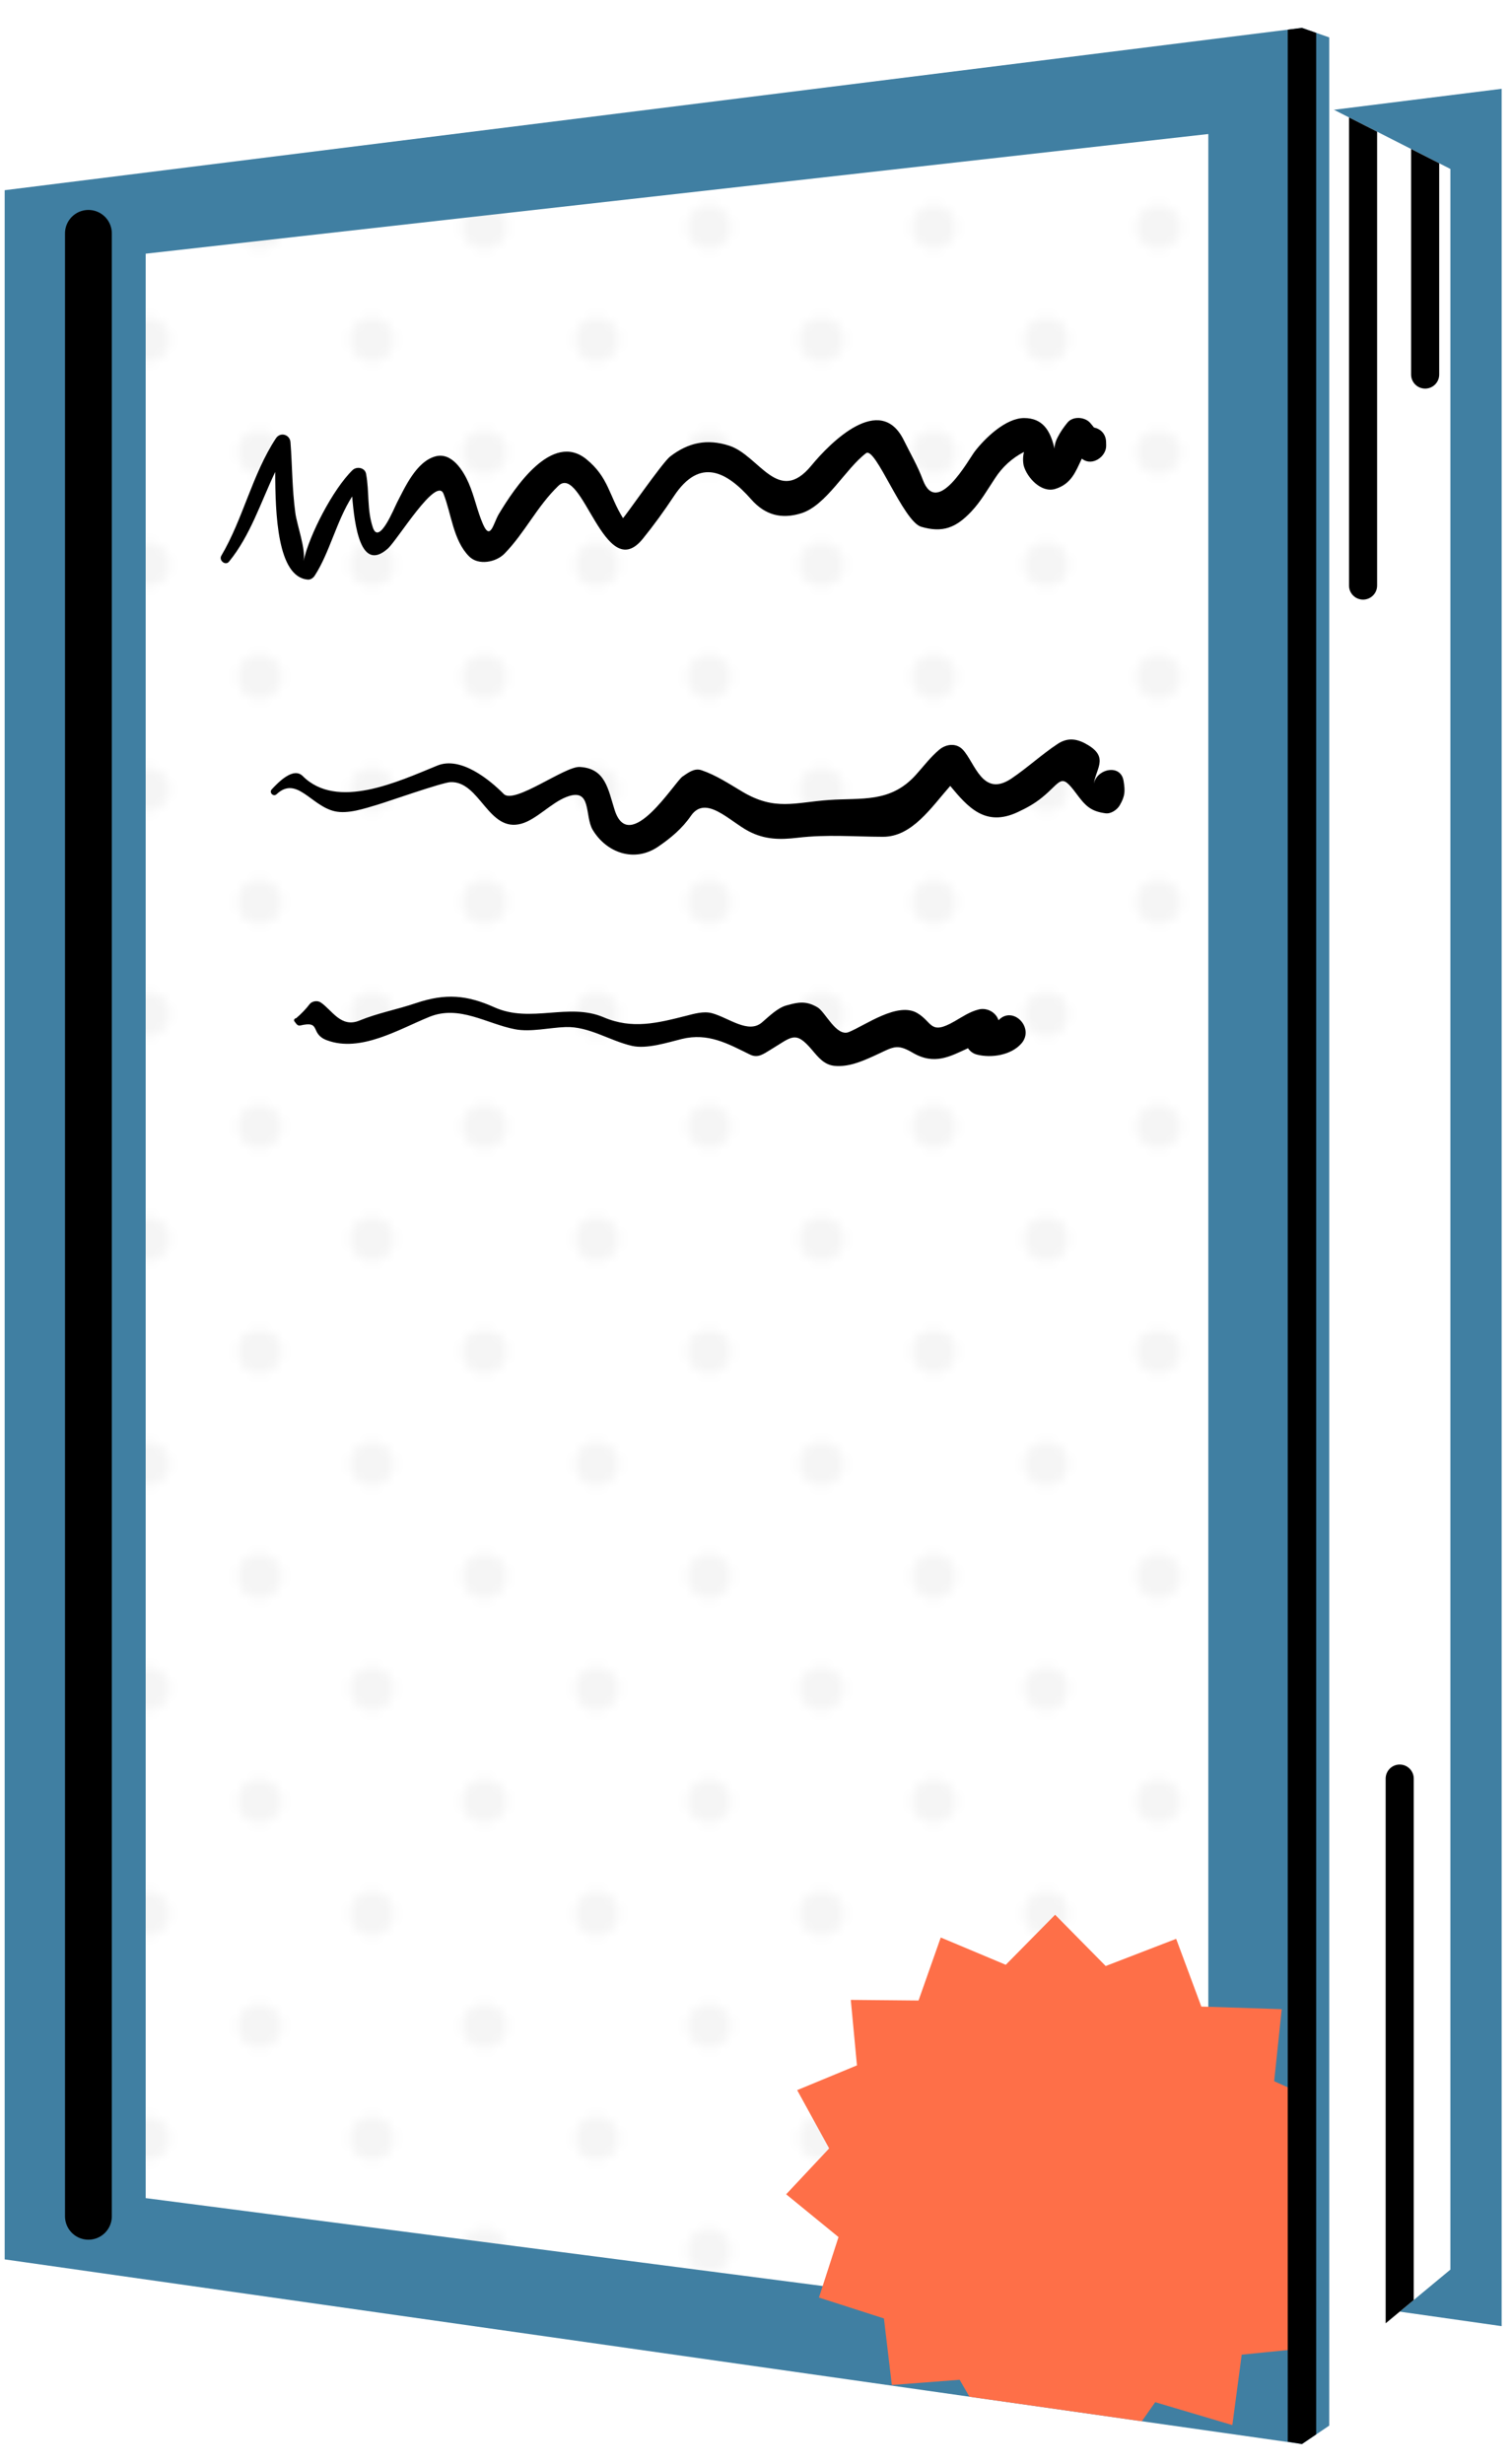 <?xml version="1.0" encoding="utf-8"?>
<!-- Generator: Adobe Illustrator 16.0.0, SVG Export Plug-In . SVG Version: 6.00 Build 0)  -->
<!DOCTYPE svg PUBLIC "-//W3C//DTD SVG 1.1//EN" "http://www.w3.org/Graphics/SVG/1.1/DTD/svg11.dtd">
<svg version="1.1" id="Layer_1" xmlns="http://www.w3.org/2000/svg" xmlns:xlink="http://www.w3.org/1999/xlink" x="0px" y="0px"
	 width="161.359px" height="263.004px" viewBox="0 0 161.359 263.004" enable-background="new 0 0 161.359 263.004"
	 xml:space="preserve">
<pattern  x="-1336.821" y="1124.002" width="48" height="48" patternUnits="userSpaceOnUse" id="SVGID_17_" viewBox="2.4 -50.401 48 48" overflow="visible">
	<g>
		<polygon fill="none" points="2.4,-2.4 50.4,-2.4 50.4,-50.4 2.4,-50.4 		"/>
		<g>
			<polygon fill="none" points="2.4,-2.4 50.4,-2.4 50.4,-50.4 2.4,-50.4 			"/>
			<g>
				<g>
					<defs>
						<rect id="SVGID_1_" x="2.4" y="-50.4" width="48" height="48"/>
					</defs>
					<clipPath id="SVGID_2_">
						<use xlink:href="#SVGID_1_"  overflow="visible"/>
					</clipPath>
					<path clip-path="url(#SVGID_2_)" d="M26.4,0c1.324,0,2.399-1.074,2.399-2.4c0-1.323-1.075-2.399-2.399-2.399
						C25.074-4.8,24-3.724,24-2.4C24-1.074,25.074,0,26.4,0"/>
				</g>
				<g>
					<defs>
						<rect id="SVGID_3_" x="2.4" y="-50.4" width="48" height="48"/>
					</defs>
					<clipPath id="SVGID_4_">
						<use xlink:href="#SVGID_3_"  overflow="visible"/>
					</clipPath>
					<path clip-path="url(#SVGID_4_)" d="M50.4,0c1.324,0,2.399-1.074,2.399-2.4c0-1.323-1.075-2.399-2.399-2.399
						C49.074-4.8,48-3.724,48-2.4C48-1.074,49.074,0,50.4,0"/>
				</g>
				<g>
					<defs>
						<rect id="SVGID_5_" x="2.4" y="-50.4" width="48" height="48"/>
					</defs>
					<clipPath id="SVGID_6_">
						<use xlink:href="#SVGID_5_"  overflow="visible"/>
					</clipPath>
					<path clip-path="url(#SVGID_6_)" d="M26.4-24c1.324,0,2.399-1.074,2.399-2.4c0-1.323-1.075-2.399-2.399-2.399
						c-1.326,0-2.4,1.076-2.4,2.399C24-25.074,25.074-24,26.4-24"/>
				</g>
				<g>
					<defs>
						<rect id="SVGID_7_" x="2.4" y="-50.4" width="48" height="48"/>
					</defs>
					<clipPath id="SVGID_8_">
						<use xlink:href="#SVGID_7_"  overflow="visible"/>
					</clipPath>
					<path clip-path="url(#SVGID_8_)" d="M50.4-24c1.324,0,2.399-1.074,2.399-2.4c0-1.323-1.075-2.399-2.399-2.399
						c-1.326,0-2.4,1.076-2.4,2.399C48-25.074,49.074-24,50.4-24"/>
				</g>
				<g>
					<defs>
						<rect id="SVGID_9_" x="2.4" y="-50.4" width="48" height="48"/>
					</defs>
					<clipPath id="SVGID_10_">
						<use xlink:href="#SVGID_9_"  overflow="visible"/>
					</clipPath>
					<path clip-path="url(#SVGID_10_)" d="M38.4-12c1.324,0,2.399-1.074,2.399-2.4c0-1.323-1.075-2.399-2.399-2.399
						c-1.326,0-2.4,1.076-2.4,2.399C36-13.074,37.074-12,38.4-12"/>
				</g>
				<g>
					<defs>
						<rect id="SVGID_11_" x="2.4" y="-50.4" width="48" height="48"/>
					</defs>
					<clipPath id="SVGID_12_">
						<use xlink:href="#SVGID_11_"  overflow="visible"/>
					</clipPath>
					<path clip-path="url(#SVGID_12_)" d="M14.4-12c1.324,0,2.399-1.074,2.399-2.4c0-1.323-1.075-2.399-2.399-2.399
						c-1.326,0-2.4,1.076-2.4,2.399C12-13.074,13.074-12,14.4-12"/>
				</g>
				<g>
					<defs>
						<rect id="SVGID_13_" x="2.4" y="-50.4" width="48" height="48"/>
					</defs>
					<clipPath id="SVGID_14_">
						<use xlink:href="#SVGID_13_"  overflow="visible"/>
					</clipPath>
					<path clip-path="url(#SVGID_14_)" d="M38.4-36c1.324,0,2.399-1.074,2.399-2.4c0-1.323-1.075-2.399-2.399-2.399
						c-1.326,0-2.4,1.076-2.4,2.399C36-37.074,37.074-36,38.4-36"/>
				</g>
				<g>
					<defs>
						<rect id="SVGID_15_" x="2.4" y="-50.4" width="48" height="48"/>
					</defs>
					<clipPath id="SVGID_16_">
						<use xlink:href="#SVGID_15_"  overflow="visible"/>
					</clipPath>
					<path clip-path="url(#SVGID_16_)" d="M14.4-36c1.324,0,2.399-1.074,2.399-2.4c0-1.323-1.075-2.399-2.399-2.399
						c-1.326,0-2.4,1.076-2.4,2.399C12-37.074,13.074-36,14.4-36"/>
				</g>
				<g>
					<defs>
						<rect id="SVGID_18_" x="2.4" y="-50.4" width="48" height="48"/>
					</defs>
					<clipPath id="SVGID_19_">
						<use xlink:href="#SVGID_18_"  overflow="visible"/>
					</clipPath>
					<path clip-path="url(#SVGID_19_)" d="M2.4,0c1.324,0,2.399-1.074,2.399-2.4C4.799-3.724,3.724-4.8,2.4-4.8
						C1.074-4.801,0-3.725,0-2.4C0-1.074,1.074,0,2.4,0"/>
				</g>
				<g>
					<defs>
						<rect id="SVGID_20_" x="2.4" y="-50.4" width="48" height="48"/>
					</defs>
					<clipPath id="SVGID_21_">
						<use xlink:href="#SVGID_20_"  overflow="visible"/>
					</clipPath>
					<path clip-path="url(#SVGID_21_)" d="M2.4-24c1.324,0,2.399-1.074,2.399-2.4c0-1.323-1.075-2.399-2.399-2.399
						C1.074-28.801,0-27.725,0-26.4C0-25.074,1.074-24,2.4-24"/>
				</g>
				<g>
					<defs>
						<rect id="SVGID_22_" x="2.4" y="-50.4" width="48" height="48"/>
					</defs>
					<clipPath id="SVGID_23_">
						<use xlink:href="#SVGID_22_"  overflow="visible"/>
					</clipPath>
					<path clip-path="url(#SVGID_23_)" d="M26.4-48c1.324,0,2.399-1.074,2.399-2.4c0-1.323-1.075-2.399-2.399-2.399
						C25.074-52.801,24-51.725,24-50.4C24-49.074,25.074-48,26.4-48"/>
				</g>
				<g>
					<defs>
						<rect id="SVGID_24_" x="2.4" y="-50.4" width="48" height="48"/>
					</defs>
					<clipPath id="SVGID_25_">
						<use xlink:href="#SVGID_24_"  overflow="visible"/>
					</clipPath>
					<path clip-path="url(#SVGID_25_)" d="M50.4-48c1.324,0,2.399-1.074,2.399-2.4c0-1.323-1.075-2.399-2.399-2.399
						C49.074-52.801,48-51.725,48-50.4C48-49.074,49.074-48,50.4-48"/>
				</g>
				<g>
					<defs>
						<rect id="SVGID_26_" x="2.4" y="-50.4" width="48" height="48"/>
					</defs>
					<clipPath id="SVGID_27_">
						<use xlink:href="#SVGID_26_"  overflow="visible"/>
					</clipPath>
					<path clip-path="url(#SVGID_27_)" d="M2.4-48c1.324,0,2.399-1.074,2.399-2.4c0-1.324-1.075-2.4-2.399-2.4
						c-1.326,0-2.4,1.076-2.4,2.4C0-49.074,1.074-48,2.4-48"/>
				</g>
			</g>
		</g>
	</g>
</pattern>
<polygon fill="#407fa2" points="160.359,248.301 32.075,230.051 32.075,25.526 160.359,9.479 "/>
<g>
	<polygon fill="#FFFFFF" points="138.047,9.479 154.885,18.034 154.885,242.266 138.047,256.231 	"/>
	<path d="M150.973,245.51v-55.657c0-0.828-0.672-1.5-1.5-1.5s-1.5,0.672-1.5,1.5v58.145L150.973,245.51z"/>
	<path d="M144.061,12.535v49.97c0,0.829,0.672,1.5,1.5,1.5s1.5-0.671,1.5-1.5V14.059L144.061,12.535z"/>
	<path d="M150.692,15.904v24.077c0,0.829,0.672,1.5,1.5,1.5s1.5-0.671,1.5-1.5V17.428L150.692,15.904z"/>
</g>
<polygon fill="#407fa2" points="0.5,20.304 0.5,241.174 139.035,260.885 139.035,2.977 "/>
<polygon fill="#FFFFFF" points="15.557,27.08 129.036,14.306 129.036,249.361 15.557,234.633 "/>
<g id="dots" opacity="0.2">
	<pattern  id="SVGID_28_" xlink:href="#SVGID_17_" patternTransform="matrix(1 0 0 1 1628.539 1612.247)"  opacity="0.2">
	</pattern>
	<polygon fill="url(#SVGID_28_)" points="15.557,27.08 129.036,14.306 129.036,249.361 15.557,234.633 	"/>
</g>
<line fill="none" stroke="#000000" stroke-width="5" stroke-linecap="round" stroke-miterlimit="10" x1="9.442" y1="24.911" x2="9.442" y2="236.573"/>
<polygon fill="#407fa2" points="141.95,3.993 139.035,2.977 139.035,260.885 141.95,258.917 "/>
<g id="scribbles">
	<path d="M118.119,47.208c-0.013-0.913-0.609-1.435-1.295-1.575c-0.146-0.178-0.284-0.363-0.432-0.522
		c-0.582-0.624-1.833-0.702-2.4,0c-0.425,0.526-0.712,0.933-1.031,1.538c-0.287,0.542-0.354,0.979-0.358,1.236
		c-0.013-0.068-0.025-0.138-0.051-0.239c-0.438-1.733-1.237-3.022-3.191-3.022c-1.961,0-4.176,2.143-5.272,3.573
		c-0.652,0.85-4.032,7.076-5.54,3.022c-0.561-1.507-1.322-2.783-2.031-4.226c-2.513-5.111-7.843,0.236-9.872,2.702
		c-3.553,4.313-5.56-1.079-8.773-2.12c-2.359-0.764-4.36-0.347-6.311,1.155c-0.842,0.648-4.981,6.662-5.038,6.571
		c-1.495-2.402-1.525-4.343-3.9-6.279c-3.678-2.998-7.685,3.067-9.356,5.849c-0.58,0.964-0.892,2.913-1.692,1.079
		c-0.618-1.414-0.905-2.955-1.521-4.371c-0.554-1.274-1.783-3.352-3.565-2.862c-2.04,0.562-3.253,3.315-4.103,4.95
		c-0.295,0.568-1.915,4.607-2.573,2.635c-0.643-1.92-0.358-3.809-0.726-5.738c-0.125-0.661-1.008-0.803-1.442-0.381
		c-2.067,2.004-4.628,6.921-5.232,9.711c0.268-1.241-0.701-3.837-0.878-5.152c-0.341-2.523-0.326-5.021-0.516-7.535
		c-0.063-0.829-1.084-1.135-1.555-0.421c-2.532,3.852-3.506,8.593-5.83,12.532c-0.296,0.5,0.439,1.104,0.822,0.634
		c2.291-2.809,3.385-6.339,4.931-9.573c0.01,4.439,0.217,11.232,3.487,11.488c0.302,0.024,0.579-0.181,0.734-0.421
		c1.597-2.461,2.34-5.88,3.998-8.45c0.263,3.095,0.889,8.145,3.805,5.564c1.03-0.913,5.185-7.793,5.953-5.847
		c0.838,2.124,1.03,4.977,2.735,6.682c0.997,0.998,2.878,0.622,3.776-0.3c2.177-2.228,3.458-5.024,5.745-7.23
		c2.554-2.464,4.955,10.671,9.024,5.646c1.191-1.472,2.274-2.968,3.321-4.55c2.787-4.209,5.655-2.601,8.256,0.344
		c1.486,1.682,3.231,2.138,5.337,1.485c2.686-0.833,4.738-4.771,6.928-6.416c1-0.751,3.966,7.292,5.887,7.856
		c2.303,0.676,3.729,0.097,5.361-1.636c0.998-1.06,1.699-2.303,2.502-3.51c0.789-1.229,1.826-2.176,3.113-2.842
		c-0.119,0.49-0.13,0.978-0.029,1.463c0.351,1.273,1.872,2.945,3.368,2.485c1.74-0.535,2.185-1.877,2.84-3.235
		c0.026,0.021,0.048,0.04,0.076,0.06c1.049,0.764,2.54-0.268,2.522-1.448C118.123,47.447,118.122,47.328,118.119,47.208"/>
	<path d="M119.987,83.363c-0.312-1.94-3.031-1.254-3.192,0.432c0.158-1.66,1.632-2.873-0.529-4.218
		c-1.072-0.667-2.139-0.951-3.314-0.173c-1.723,1.136-3.225,2.543-4.937,3.696c-3.099,2.086-3.893-1.692-5.193-3.074
		c-0.708-0.753-1.792-0.608-2.519,0c-0.945,0.791-1.678,1.777-2.506,2.695c-2.714,3.007-5.789,2.427-9.255,2.672
		c-3.702,0.261-5.771,1.19-9.273-0.888c-1.424-0.845-2.786-1.755-4.354-2.289c-0.771-0.264-1.427,0.274-2.019,0.667
		c-0.828,0.548-5.684,8.499-7.258,3.58c-0.707-2.206-0.97-4.454-3.736-4.595c-1.594-0.081-6.983,4.018-8.108,2.885
		c-1.546-1.559-4.612-4.048-7.09-3.034c-4.187,1.713-10.712,4.785-14.378,1.119c-1.016-1.016-2.653,0.724-3.302,1.415
		c-0.325,0.345,0.173,0.843,0.519,0.519c2.142-2.007,3.675,1.254,6.203,1.827c1.42,0.321,3.214-0.307,4.534-0.694
		c1.037-0.303,6.938-2.386,7.835-2.418c3.154-0.112,4.024,5.412,7.558,4.439c1.607-0.442,3.164-2.212,4.812-2.853
		c2.765-1.075,1.913,2.018,2.813,3.515c1.45,2.409,4.416,3.538,6.987,1.788c1.337-0.91,2.56-1.931,3.493-3.285
		c1.587-2.304,4.115,0.563,6.17,1.637c1.737,0.908,3.35,0.918,5.22,0.697c3.156-0.373,6.034-0.111,9.13-0.104
		c3.104,0.007,5.157-3.145,7.176-5.429c1.85,2.215,3.715,4.429,7.205,2.798c0.936-0.436,1.755-0.882,2.562-1.531
		c2.129-1.709,1.991-2.752,3.681-0.473c0.966,1.301,1.524,1.919,3.143,2.129c0.59,0.077,1.247-0.389,1.523-0.874
		C120.146,84.964,120.164,84.464,119.987,83.363"/>
	<path d="M106.631,108.906c-0.273-0.853-1.229-1.376-2.126-1.149c-0.952,0.241-1.713,0.768-2.565,1.259
		c-2.656,1.529-2.334,0.092-3.991-0.88c-2.089-1.222-5.511,1.291-7.294,2.026c-1.337,0.551-2.521-2.15-3.353-2.637
		c-1.232-0.722-2.062-0.558-3.339-0.197c-0.957,0.271-1.863,1.192-2.604,1.819c-1.458,1.233-3.53-0.501-5.316-0.992
		c-0.908-0.25-1.93,0.063-2.802,0.284c-3.051,0.771-5.729,1.449-8.768,0.153c-3.759-1.603-7.789,0.671-11.665-1.065
		c-2.943-1.319-5.218-1.525-8.421-0.442c-1.994,0.676-4.052,1.051-6.008,1.856c-1.97,0.811-2.917-1.118-4.128-1.937
		c-0.334-0.226-0.892-0.157-1.157,0.149c-0.437,0.567-0.929,1.081-1.478,1.541c-0.146,0-0.282,0.185-0.182,0.317
		c0.067,0.09,0.137,0.18,0.204,0.27c0.11,0.146,0.254,0.224,0.44,0.18c2.299-0.539,0.966,0.882,2.832,1.579
		c3.582,1.337,7.664-1.165,10.941-2.497c3.189-1.297,6.098,0.728,9.125,1.318c1.699,0.331,3.707-0.174,5.428-0.23
		c2.496-0.082,4.673,1.448,7.073,2.006c1.594,0.37,3.837-0.367,5.333-0.734c2.812-0.689,4.914,0.501,7.275,1.662
		c0.854,0.419,1.438-0.058,2.183-0.504c2.302-1.381,2.65-2.116,4.455,0.018c0.671,0.793,1.299,1.589,2.396,1.693
		c1.466,0.139,2.83-0.438,4.148-1.03c2.108-0.947,2.414-1.416,4.194-0.373c2.329,1.364,3.994,0.398,5.912-0.478
		c0.217,0.321,0.533,0.572,0.949,0.678c1.55,0.396,3.651,0.069,4.746-1.176C110.537,109.724,108.155,107.287,106.631,108.906"/>
</g>
<polygon id="badge" fill="#fe6f48" points="107.405,209.729 100.462,206.815 98.09,213.542 90.856,213.475 91.514,220.465
	85.13,223.107 88.545,229.327 83.953,234.225 89.544,238.793 88.024,243.486 87.454,245.249 94.394,247.479 95.239,254.583 
	102.48,254.027 103.526,255.833 121.936,258.452 123.364,256.417 131.602,258.862 132.602,251.346 139.035,250.698 139.035,244.364 
	138.499,242.795 139.035,242.486 139.035,223.484 136.069,222.159 136.875,214.465 128.289,214.186 125.602,206.958 
	118.076,209.859 112.676,204.387 "/>
<polygon points="139.035,260.885 140.554,259.859 140.554,3.507 139.035,2.977 137.515,3.167 137.515,260.638 "/>
</svg>
